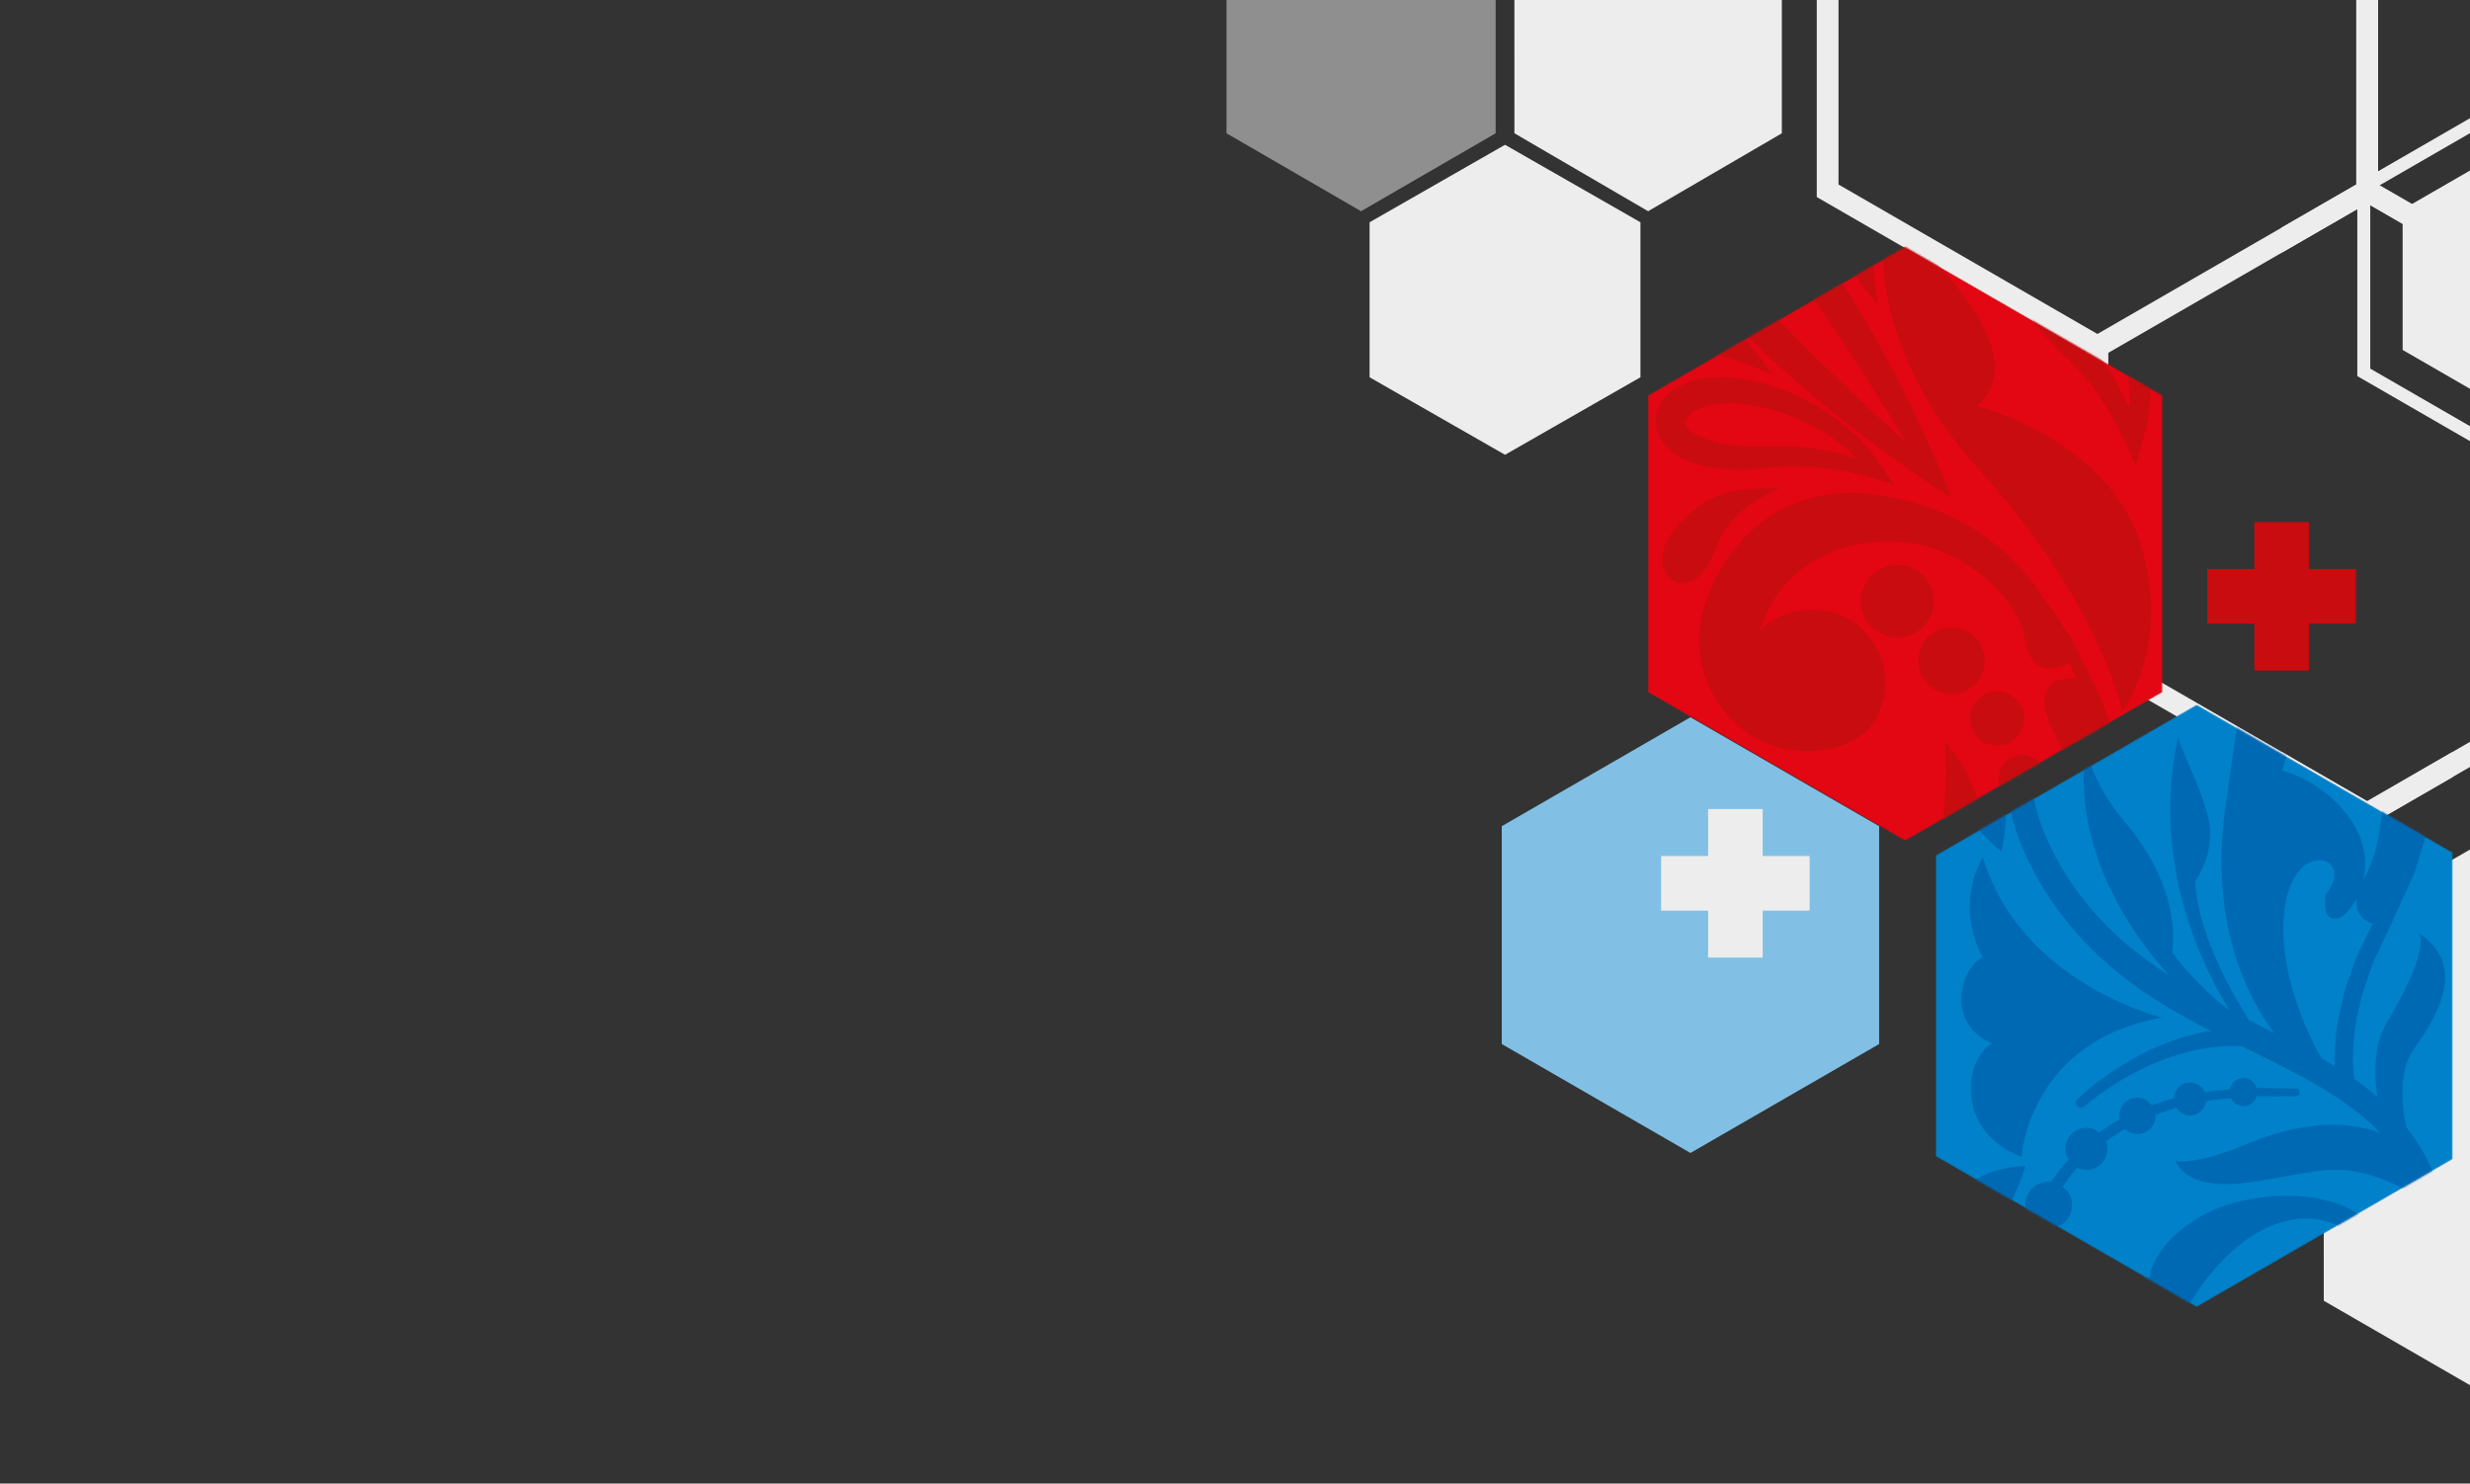 <svg width="1600" height="961" fill="none" xmlns="http://www.w3.org/2000/svg"><rect width="100%" height="100%" fill="#333333" stroke="none"/><g clip-path="url(#clip0_235_34338)"><path d="M1552.12-97.127l-18.69 10.785-18.69-10.785h-28.78l40.42 23.325V119.51l-167.73 96.826-167.71-96.826V-74.123l39.83-23.004h-28.19l-25.73 14.858v209.906l174.77 100.899v201.797l181.81 104.953 55.35-31.961v-16.273l-55.35 31.961-167.73-96.826V228.555l167.73-96.826 55.35 31.961v-16.292l-48.31-27.888V-73.802l40.41-23.325h-28.76z" fill="#EDEDED"/><path d="M1514.66-97.127l18.69 10.785 18.69-10.785h28.78l-40.42 23.325V119.51l167.73 96.826 167.71-96.826V-74.123l-39.83-23.004h28.19l25.73 14.858v209.906l-174.77 100.899v201.797l-181.81 104.953-55.35-31.961v-16.273l55.35 31.961 167.73-96.826V228.555l-167.73-96.826L1478 163.69v-16.292l48.32-27.888V-73.802l-40.42-23.325h28.76z" fill="#EDEDED"/><path d="M1714.02 226.669l-78.83 45.5-78.83-45.5v-91.018l78.83-45.5 78.83 45.5v91.018z" fill="#EDEDED"/><path d="M1709.12-309.126c0 15.142 11.27 27.681 25.87 29.736v158.165l-104 60.038V58.68L1527 118.718v124.903l103.99 60.038v120.075l108.19 62.451 108.19-62.451V303.659l103.98-60.038V118.718l-103.98-60.037V-61.206l-103.99-60.038v-158.164c14.6-2.056 25.88-14.576 25.88-29.736 0-16.575-13.49-30.057-30.06-30.057-16.6.019-30.08 13.501-30.08 30.075zm-173.73 547.901V123.546l99.63-57.511 99.97 57.699v115.022l-99.8 57.605-99.8-57.586zm203.81 237.718l-99.8-57.605V303.659l99.8-57.624 99.8 57.624v115.229l-99.8 57.605zm203.78-352.947v115.229l-99.8 57.605-99.8-57.605V123.753l99.97-57.7 99.63 57.493zM1839-56.36V58.662l-99.8 57.605-99.8-57.605V-56.36l99.8-57.605L1839-56.36zm-78.13-252.766c0 11.955-9.74 21.666-21.67 21.666-11.96 0-21.67-9.73-21.67-21.666 0-11.954 9.73-21.665 21.67-21.665 11.93-.019 21.67 9.711 21.67 21.665z" fill="#EDEDED"/><path d="M972.807 535.173v141.118l122.223 70.56 122.22-70.56V535.173l-122.22-70.56-122.223 70.56z" fill="#81C0E4"/><path d="M887.192 143.976v100.419l87.726 50.194 87.722-50.21V143.976l-87.722-50.193-87.726 50.193z" fill="#EDEDED"/><path opacity=".5" d="M794.5-14.623V86.34l87.158 50.473 87.175-50.473.016-100.947-87.175-50.49L794.5-14.622z" fill="#EDEDED"/><path d="M980.987-14.611l.016 100.939 86.607 50.485 86.62-50.47V-14.61l-86.62-50.485-86.623 50.485zm730.073 500.796l-205.8 118.793.02 237.605 205.78 118.812 205.8-118.812V604.978l-205.8-118.793z" fill="#EDEDED"/><mask id="a" style="mask-type:alpha" maskUnits="userSpaceOnUse" x="1067" y="159" width="334" height="386"><path d="M1067.49 256.085v192.369l166.64 96.204 166.65-96.204V256.085l-166.65-96.204-166.64 96.204z" fill="#000"/></mask><g mask="url(#a)"><path d="M1400.78 256.085l-166.65-96.204-166.64 96.204v192.369l166.64 96.204 166.65-96.204V256.085z" fill="#E30613"/><path d="M1071.51 180.34c-25.1 1.15-23.52 33.017 13.5 42.011 37.38 9.089 63.03 20.006 63.03 20.006s-43.51-63.526-76.53-62.017zm181.12 209.076c0-12.992-10.53-23.514-23.52-23.514s-23.52 10.522-23.52 23.514c0 12.992 10.53 23.513 23.52 23.513 12.98 0 23.52-10.54 23.52-23.513zm11.5 60.019c11.88 0 21.52-9.636 21.52-21.515 0-11.879-9.64-21.496-21.52-21.496-11.88 0-21.52 9.635-21.52 21.496 0 11.879 9.64 21.515 21.52 21.515zm12 16.008c0 9.674 7.84 17.499 17.5 17.499 9.67 0 17.5-7.844 17.5-17.499 0-9.673-7.85-17.498-17.5-17.498-9.66 0-17.5 7.844-17.5 17.498zm34.02 54.513c8.56 0 15.5-6.939 15.5-15.5 0-8.56-6.94-15.499-15.5-15.499-8.56 0-15.5 6.939-15.5 15.499 0 8.561 6.94 15.5 15.5 15.5zm5.5 35.506c7.45 0 13.51-6.053 13.51-13.501 0-7.448-6.04-13.501-13.51-13.501-7.45 0-13.5 6.053-13.5 13.501 0 7.467 6.05 13.501 13.5 13.501z" fill="#C90C0F"/><path d="M1349.49 429.089c-2-4.035-3.98-8.033-5.94-11.993-2.21-4.242-4.64-7.467-6.93-11.2-3.03-5.186-6.73-10.051-10.44-14.821-16.92-27.945-50.05-62.432-112.85-70.823-32.25-4.3-64.93 5.713-87.43 32.639-22.9 27.379-37.62 68.542-10.73 105.33 30.27 41.389 87.75 31.867 100.4 6.845 16.6-32.791-5.62-66.034-34.13-69.409-28.52-3.375-41.64 13.124-41.64 13.124 18.38-55.513 70.91-61.905 101.68-56.267 30.78 5.619 65.29 33.017 70.16 61.15 4.52 26.097 20.33 18.951 28.89 15.99.51 1.075 1.02 2.112 1.54 3.206.98 2.112 2.04 4.224 3.08 6.336-7.38-.208-20.75 1.169-20.75 14.236 0 18.007 16.88 35.261 27.01 69.032 10.13 33.771-7.75 54.475-6.75 60.773 1.96 12.445 19.08 14.595 29.64 15.443l-.39 8.033c-.02.283-.1.565-.12.867-15.01-11.313-37.56 1.905-32.49 12.049 5.62 11.257 4.13 49.893-9.01 73.162-.15.264-.25.509-.4.773 2.85-12.351 1.38-28.039-11.73-44.048-18.01-22.005-41.02-27.021-41.02-27.021 30.52-92.526-19.52-142.061-19.52-142.061 3.51 33.526-1.99 59.019-17.01 166.065-10.78 76.989 15.88 125.091 31.74 146.134-5.5-2.809-10.95-5.732-16.48-8.541-10.58-16.518-33.23-55.626-34.76-90.076 0 0 14.39-19.384 7.89-42.897-6.51-23.514-15.39-36.77-18.88-50.648-18.07 81.27 15.39 148.643 33.08 177.059l-1.98-1.018c-24.86-20.554-35.08-36.487-35.08-36.487 4-35.525-15.69-66.562-30.51-84.041-22.52-26.512-25.52-49.026-25.52-49.026-8.84 66.034 28.82 120.188 53.82 148.095-9.44-6.109-18.57-12.671-27.11-19.893-17.33-14.708-31.74-31.603-43.23-51.401-10.86-18.574-18.21-39.768-19.67-60.057-.41-10.182 0-20.251 2.47-29.698 2.53-9.391 6.32-18.215 11.47-25.927 5.3-7.599 11.67-14.067 18.65-19.365 6.94-4.846 15.28-9.183 22.42-11.22 7.55-2.206 14.98-2.489 21.18-.396 6.28 1.942 10.84 6.675 13.58 11.842 2.45 5.525 3.05 10.672 1.39 16.291-1.3 4.356-4.31 8.636-7.67 10.466-7.07 4.129-13.35 0-16.01-3.602-2.77-3.79-3.41-6.581-3.55-6.468-.6-1.772-2.54-2.715-4.32-2.112a3.397 3.397 0 00-2.11 4.3c.21-.057.64 3.168 4.08 8.541 1.92 2.527 4.62 5.789 9.29 7.807 4.59 2.017 11.07 2.131 16.77-.867 5.73-3.074 10.18-8.391 12.69-15.802 2.23-6.166 2.24-15.254-1.06-22.853-3.39-7.637-9.97-15.01-19.01-18.366-8.92-3.545-19.16-3.507-28.53-1-9.86 2.64-18.06 6.732-26.93 12.408-.41.283-.77.679-1.19.98.17-.697.38-1.225.53-1.961 1.47-6.977 2.28-15.669.27-25.116-1.87-9.428-7.57-19.29-15.69-26.021-3.81-3.244-8.62-6.355-14.22-8.165-5.59-1.773-12.37-1.867-18.13.679-5.77 2.413-10.09 6.769-12.76 11.389-2.64 4.676-3.95 9.73-3.81 14.557.13 4.808 1.58 9.333 3.81 12.765 2.18 3.47 4.94 5.808 7.24 7.298 2.32 1.508 4.28 2.3 5.58 2.752 1.32.453 2 .698 2 .698 4.05 1.32 8.41-.905 9.73-4.959 1.32-4.054-.91-8.41-4.96-9.711.28-.207-6.92-1.753-6.73-9.032-.15-3.639 2.43-8.749 6.39-10.201 1.92-.773 4.19-.905 6.96-.264 2.75.754 5.66 2.338 8.67 4.676 5.74 4.394 9.47 10.541 11.58 17.216 2.04 6.713 2.44 13.802 2.27 19.968-.29 6.072-1.06 11.258-1.68 14.897-2.96 3.073-5.89 6.203-8.51 9.711-6.37 8.918-11.2 19.195-14.48 30.188-3.21 11.05-4.19 22.797-3.92 34.601 1.58 23.721 9.28 46.688 21.55 68.146 11.52 20.402 27.71 40.031 46.13 55.833 18.42 16.121 39.3 28.68 60.06 39.522 2 1.056 3.96 1.961 5.96 2.998-3.32.415-6.73 1.131-10.22 2.018-7.47 1.659-15.12 4.374-22.59 7.429-14.97 6.109-28.55 14.783-38.21 21.835-9.63 7.033-15.46 12.747-15.46 12.747l-.06.056a3.314 3.314 0 00-.13 4.564 3.31 3.31 0 004.66.245s5.62-5.073 15.27-11.521c9.58-6.374 22.99-14.142 37.34-19.271 7.15-2.584 14.43-4.809 21.39-6.034 3.45-.736 6.81-1.32 10.03-1.528 3.21-.32 6.22-.754 9.02-.641 2.79-.018 5.35-.037 7.61-.056.46.038.76.075 1.19.113 11.96 5.864 23.73 11.615 34.89 17.536 19.14 10.126 36.61 21.194 50.56 34.262 1.55 1.451 2.87 3.054 4.32 4.563-21.12-8.391-51.41-7.788-86.81 7.146-32.38 13.671-46.03 10.993-46.03 10.993 16.5 30.019 74.04 4.997 105.06 5.506 20.99.34 42.19 11.201 53.71 18.196 5.37 14.802 7.05 29.265 4.73 41.502-2.37 12.917-8.84 23.024-15.39 30.095-6.6 7.09-13.05 11.558-17.51 14.311-4.53 2.772-7 3.772-7 3.791a3.4 3.4 0 00-1.94 4.185c.58 1.773 2.49 2.754 4.26 2.188l.11-.038s3.09-.999 8.19-3.601c5.09-2.64 12.54-6.826 20.4-14.425 7.81-7.486 16.14-18.8 19.92-34.035 3.99-15.161 2.32-33.281-3.81-50.723-1.51-4.526-3.21-8.504-5.32-13.369-2.04-4.111-3.98-8.24-6.83-12.785-2.7-4.45-5.68-8.711-8.9-12.859-3.11-14.369-5.36-36.6 5.41-51.459 17.01-23.513 33.02-55.022 2-74.538 7 6.996-6.26 35.148-20.25 58.662-8.68 14.557-7.85 34.638-5.96 47.819-4.77-4.168-9.75-8.127-15.03-11.823 0-.038-.02-.076-.02-.132-.45-4.016-1-10.239-.64-18.159.41-7.9 1.28-17.611 4.05-28.453.64-2.716 1.17-5.544 1.96-8.41.97-2.81 1.96-5.713 3-8.693 1.98-5.977 4.06-12.256 7.3-18.441 3-6.43 6.13-13.124 9.37-20.063 3.17-6.977 6.43-14.18 9.81-21.609 1.6-3.771 3.58-7.354 4.92-11.389 1.25-4.111 2.53-8.259 3.81-12.445 2.51-8.41 5.28-16.952 7.68-25.72 1.51-8.9 3.03-17.95 4.58-27.115.66-4.582 1.81-9.164 2.05-13.84.19-4.695.4-9.39.61-14.142.13-9.466 1.36-19.007.6-28.567-.77-9.541-1.56-19.139-2.36-28.718-.18-4.808-1-9.541-2.11-14.236l-2.92-14.085c-2-9.353-3.53-18.8-7.07-27.625-3.08-8.937-6.13-17.819-9.13-26.587-3.72-8.485-8.11-16.555-11.99-24.663zm-25.95 325.587c-1.12 3.149-2.19 6.204-3.23 9.183-.87 3.036-1.47 6.072-2.19 8.957-3.05 11.521-4.11 22.005-4.62 30.603-.2 3.941-.2 7.429-.09 10.597a327.687 327.687 0 00-8.79-5.223c-9.77-17.838-27.65-56.285-23.97-93.752 5-51.025 47.53-37.015 27.01-12.502 0 0-3.49 19.007 8.5 15.5 2.83-.83 7.73-5.638 11.56-13.011-1.45 9.862 4.51 14.764 10.22 16.612-2.2 4.62-4.43 9.278-6.52 13.671-3.43 6.43-5.73 13.048-7.88 19.365zm-41.4-450.301c79.13 87.285 92.54 156.562 92.54 156.562s33.02-43.897 11.26-110.289c-21.76-66.392-105.44-87.794-105.44-87.794s19.52-12.747 7.88-42.766c-11.63-30.018-45.77-61.772-45.77-61.772s21.01-4.997 29.03-23.514c5.96-13.783.53-34.996 19.52-39.522 15.76-3.752 23 8.995 23 8.995-11.75.754-12.5 11.502-7.99 21.005 4.5 9.504 27.51 14.5 31.02-10.503 3.51-25.022-29.51-46.027-62.03-39.013-64.7 13.954-85.09 127.071 6.98 228.611zm-70.47-12.03c-2.79-3.375-6.26-7.411-10.79-11.521-4.41-4.167-9.75-8.599-15.99-12.747-6.17-4.318-13.28-8.165-21.33-11.955-7.45-3.243-16.37-6.637-25.53-8.805-9.3-2.225-19.37-3.526-30.1-2.64-5.34.528-10.86 1.471-16.41 3.828-5.45 2.357-11.26 5.751-15.48 12.181-4.49 6.316-4.66 16.555-.66 23.004 3.71 6.675 9.14 10.446 14.22 13.124 10.37 5.261 20.59 6.524 30.17 7.146 9.56.509 18.92-.226 27.14-1.169 3.86-.283 7.64-.566 11.29-.83 3.7.038 7.28.095 10.72.132 13.82.717 25.38 2.885 33.36 4.62 7.99 1.867 12.39 3.262 12.39 3.262l12.46 3.998-9.41-13.52c-1.45-1.81-3.15-4.865-6.05-8.108zm-41.74-2.433c-3.73-.32-7.6-.66-11.61-.999-4.08.019-8.3.019-12.64.019-8.16.32-16.2.32-24.51-.717-8.15-1.056-16.66-3.092-22.86-6.958-3.09-1.847-5.41-4.28-6.11-6.128-.77-1.923-.23-2.451.4-4.242 1.79-3.885 9.59-7.863 17.44-8.882 8.01-1.282 16.63-.886 24.87.51 8.43 1.414 15.96 3.676 23.8 6.448 7 2.753 13.86 5.827 19.73 9.353a107.673 107.673 0 0115.37 10.578c3.36 2.659 6.01 5.374 8.37 7.769-8.03-2.301-18.91-5.091-32.25-6.751z" fill="#C90C0F"/><path d="M1306.53 162.917c-2.91 7.75-2.19 14.707-.89 20.553 2.85 11.785 8.67 20.515 14.5 28.34 5.92 7.713 12.66 14.444 18.73 20.082 2.71 2.715 5.34 5.355 7.88 7.92 2.36 2.809 4.62 5.525 6.81 8.146 8.39 10.842 14.24 20.967 18.1 28.133 1.79 3.62 3.21 6.449 4.17 8.391.91 1.998 1.38 3.054 1.38 3.054l6.28 13.86 4.9-17.763c.51-2.281 1.79-5.581 2.45-9.937.81-4.337 1.7-9.654 1.98-15.801.4-6.129.4-13.124-.43-20.667-.62-7.58-2.21-15.575-4.51-24.343-2.24-7.787-5.39-16.989-9.64-25.512-4.29-8.693-9.82-17.442-17.59-25.305-3.94-3.903-8.34-7.636-13.96-10.521-5.54-2.791-12.23-5.242-20.55-4.281-8.32.585-17.09 7.788-19.61 15.651zm39.58 14.802c5.96 5.034 11.18 11.69 15.45 18.743 4.35 7.24 7.48 14.236 10.48 22.024 2.41 6.957 4.56 14.104 5.66 20.779 1.32 6.637 1.85 12.86 1.96 18.347.09 2.395-.17 4.601-.26 6.713-3.27-7.053-7.51-15.67-13.53-25.098-2.15-3.092-4.39-6.335-6.71-9.673-2.64-3.168-5.37-6.449-8.18-9.824-5.45-6.09-10.47-12.162-14.9-19.12-4.3-6.826-8.04-14.538-8.89-21.288-.5-3.319-.03-6.28.74-7.392.81-1.207.74-.377 1.83-1.075 2.85-1.131 10.71 1.716 16.35 6.864zm-234.07 175.927c8.64-25.135 40.9-37.505 40.9-37.505-24.38.754-44.65-1.508-68.28 27.002-23.61 28.491 11.86 55.72 27.38 10.503zm77.7-240.471c-3.81 42.124 7.58 63.865 26.66 83.513 0 0-9.33-43.275 3.89-70.88 23.76-49.686-26.76-54.72-30.55-12.633zm68.9 195.669s-3.01-7.448-8.8-20.27c-5.96-12.728-14.24-31.056-25.65-52.401-11.35-21.364-25.35-45.953-43.24-70.937-9.11-12.407-18.84-25.154-31.42-36.75-6.38-5.733-13.3-11.408-22.61-15.632-4.68-2.018-10.17-3.734-16.56-3.62-6.41.056-13.09 2.319-18.29 6.448-1.7 1.301-2.27 1.905-2.98 2.546-1.62 1.622-2.53 2.734-3.64 4.299-2.06 3.036-3.47 6.524-4.11 9.9-1.32 6.825-.17 12.52 1.18 17.423 2.95 9.786 7.51 17.272 12.15 24.418 9.41 14.104 20.23 25.833 30.81 36.939 21.35 21.986 42.83 40.352 61.63 55.55 18.73 15.274 35.16 26.908 46.49 35.204 11.45 8.184 18.26 12.54 18.26 12.54l12.22 7.825-5.44-13.482zm-59.87-55.437c-17.26-16.405-37.28-35.676-56.99-57.417-9.79-10.842-19.41-22.533-27.46-34.657-3.88-6.015-7.39-12.426-8.92-17.97-.77-2.696-.94-5.148-.62-6.185.13-.547.28-.792.45-1.074.04-.057.45-.453.21-.283.73-.717 1.6-1.509 1.54-1.377 2.14-1.64 4.91-2.131 10.51.151 5.28 2.282 11.01 6.524 16.31 11.276 10.67 9.654 20.52 21.119 29.44 32.621 17.88 23.136 32.98 46.461 45.79 66.505a2607.723 2607.723 0 0125.65 41.653c-9.66-8.787-21.9-20.119-35.91-33.243z" fill="#C90C0F"/></g><mask id="b" style="mask-type:alpha" maskUnits="userSpaceOnUse" x="1253" y="456" width="336" height="391"><path d="M1253.95 553.973v195.103l168.97 97.58 165.86-95.751V552.162l-165.86-95.751-168.97 97.562z" fill="#000"/></mask><g mask="url(#b)"><path d="M1253.95 553.973v195.103l168.97 97.58 165.86-95.751V552.162l-165.86-95.751-168.97 97.562z" fill="#0081C9"/><path d="M1464.05 862.024s29.27 13.124 54.79-25.512c0 0-27.01-31.509-64.54-2.244-37.53 29.264-27 66.769-82.92 80.289 0 0 31.85 17.555 62.67-1.886 31.51-19.893 30-50.647 30-50.647zm-163.09-79.78c9.45-19.29 11.02-27.021 11.02-27.021s-39.53.999-45.04 25.512c-5.49 24.513 21.03 28.02 34.02 1.509zm-13.99-288.63c-20.33-14.764-30.15 14.783-10.94 37.222 13.96 16.311 20.44 20.798 20.44 20.798s10.83-43.274-9.5-58.02zm227.11-31.998c6.36 0 11.51-5.148 11.51-11.503 0-6.354-5.15-11.502-11.51-11.502-6.35 0-11.5 5.148-11.5 11.502 0 6.336 5.15 11.503 11.5 11.503z" fill="#0069B4"/><path d="M1420.53 841.018c34.51-54.022 80.3-63.771 106.55-38.259 26.27 25.513-1.51 52.514-1.51 52.514s36.39-21.005 12.76-57.775c-19.31-30.037-80.67-27.001-110.3-10.88-34.09 18.555-35.51 40.635-35.51 40.635-56.54 1.509-53.54 43.011-53.54 43.011-36.51-33.017-64.78-2.998-64.78-2.998 48.04 84.041 111.81 27.775 146.33-26.248zm-91.17-20.76c0-6.317-3.75-11.653-9.09-14.218.76-3.262 1.74-7.014 3.12-11.049 1.22.32 2.39.754 3.71.754 8.36 0 15.13-6.769 15.13-15.123 0-4.864-2.46-9.013-6.04-11.785 2.64-3.997 5.39-8.07 8.9-11.822.17-.208.38-.378.55-.585 1.79.867 3.73 1.433 5.84 1.433 7.53 0 13.64-6.109 13.64-13.633 0-1.697-.4-3.3-.96-4.808 3.96-2.885 7.97-5.732 12.33-8.089 2.11 1.98 4.9 3.243 8.03 3.243 6.49 0 11.75-5.261 11.75-11.747 0-.208-.11-.378-.11-.585 4.64-1.546 9.13-3.394 13.69-4.695 1.89 2.96 5.04 5.016 8.81 5.016 5.34 0 9.58-3.998 10.33-9.146 1.7-.339 3.42-.735 5.09-.942 3.89-.396 7.38-.755 10.96-1.113 1.49 3.036 4.55 5.185 8.15 5.185 4.09 0 7.43-2.734 8.58-6.448 6.03-.095 11.3.207 15.33.019 6.26 0 9.85.018 9.85.018h.22a2.47 2.47 0 002.47-2.432c.04-1.358-1.05-2.489-2.41-2.527 0 0-3.64-.075-10-.188-4.07.113-9.39-.264-15.46-.283-1.17-3.696-4.51-6.43-8.58-6.43-4.43 0-7.96 3.224-8.79 7.41-3.58.302-7.26.604-11.14.924-1.65.17-3.34.547-5.02.83-1.7-3.62-5.32-6.166-9.58-6.166-5.7 0-10.26 4.507-10.52 10.145-4.74 1.263-9.43 3.092-14.26 4.601-2.13-2.942-5.43-4.978-9.36-4.978-6.48 0-11.74 5.26-11.74 11.747 0 .829.3 1.546.47 2.319-4.72 2.433-9.13 5.45-13.47 8.504-2.32-1.81-5.09-3.073-8.26-3.073-7.52 0-13.63 6.109-13.63 13.633 0 2.583.92 4.864 2.17 6.92-.23.264-.53.49-.74.773-4.22 4.393-7.52 9.202-10.69 13.859-.51-.056-.96-.302-1.49-.302-8.36 0-15.13 6.77-15.13 15.123 0 3.865 1.57 7.316 3.95 9.975a116.184 116.184 0 00-4.32 14.161c-7.85.98-14 7.391-14 15.499 0 8.768 7.11 15.877 15.88 15.877 8.73.076 15.84-7.033 15.84-15.801zm71.16-161.069s-92.05-22.514-116.08-104.047c-19.01 34.506 0 65.034 0 65.034-14.99 6.939-24.06 43.35 6 55.531 0 0-17.5 10.013-13.01 37.524 4.5 27.511 32.02 36.015 32.02 36.015s5.02-75.047 91.07-90.057z" fill="#0069B4"/><path d="M1548.42 305.714c-2-4.035-3.98-8.033-5.94-11.993-2.2-4.242-4.64-7.467-6.92-11.2-3.03-5.186-6.73-10.05-10.45-14.821-16.91-27.945-50.05-62.432-112.84-70.823-32.25-4.3-64.93 5.713-87.43 32.639-22.9 27.379-37.63 68.542-10.73 105.33 30.27 41.389 87.75 31.867 100.4 6.845 16.6-32.791-5.62-66.034-34.13-69.409-28.52-3.375-41.64 13.124-41.64 13.124 18.38-55.512 70.9-61.905 101.68-56.267 30.78 5.619 65.29 33.017 70.15 61.15 4.53 26.097 20.33 18.951 28.9 15.99.51 1.075 1.01 2.112 1.54 3.206.98 2.112 2.04 4.224 3.08 6.336-7.38-.208-20.75 1.169-20.75 14.236 0 18.007 16.88 35.261 27.01 69.032 10.12 33.771-7.75 54.475-6.75 60.773 1.96 12.445 19.08 14.595 29.64 15.443l-.39 8.033c-.02.283-.1.565-.12.867-15.01-11.313-37.56 1.924-32.49 12.049 5.62 11.257 4.13 49.893-9.02 73.162-.15.264-.24.509-.39.773 2.85-12.351 1.38-28.039-11.73-44.048-18.01-22.005-41.02-27.021-41.02-27.021 30.51-92.526-19.52-142.061-19.52-142.061 3.51 33.526-2 59.019-17.01 166.065-10.78 76.989 15.88 125.091 31.74 146.135-5.5-2.791-10.96-5.733-16.48-8.542-10.58-16.518-33.23-55.626-34.76-90.076 0 0 14.39-19.384 7.89-42.897-6.51-23.514-15.39-36.77-18.88-50.648-18.07 81.27 15.39 148.643 33.08 177.059l-1.98-1.018c-24.86-20.553-35.08-36.487-35.08-36.487 4-35.525-15.69-66.562-30.51-84.041-22.52-26.512-25.52-49.026-25.52-49.026-8.84 66.034 28.82 120.188 53.82 148.095-9.45-6.109-18.57-12.671-27.12-19.893-17.33-14.707-31.73-31.602-43.22-51.401-10.86-18.574-18.22-39.768-19.67-60.057-.41-10.182 0-20.251 2.47-29.698 2.53-9.391 6.32-18.215 11.47-25.927 5.3-7.599 11.67-14.067 18.65-19.365 6.94-4.846 15.27-9.183 22.42-11.22 7.55-2.206 14.98-2.489 21.18-.396 6.28 1.942 10.84 6.675 13.58 11.842 2.45 5.525 3.05 10.672 1.39 16.291-1.3 4.356-4.32 8.637-7.67 10.466-7.07 4.129-13.35 0-16.01-3.602-2.78-3.79-3.42-6.581-3.55-6.468-.6-1.772-2.54-2.715-4.32-2.111-1.77.603-2.71 2.545-2.11 4.318.21-.057.64 3.167 4.07 8.541 1.93 2.527 4.62 5.789 9.3 7.807 4.58 2.036 11.07 2.131 16.77-.868 5.73-3.073 10.18-8.391 12.69-15.801 2.22-6.166 2.24-15.255-1.06-22.853-3.39-7.637-9.97-15.01-19.01-18.366-8.92-3.545-19.16-3.507-28.53-1-9.86 2.64-18.07 6.732-26.93 12.408-.41.282-.77.678-1.19.98.17-.698.38-1.226.53-1.961 1.47-6.977 2.28-15.669.26-25.116-1.86-9.428-7.56-19.29-15.69-26.022-3.81-3.243-8.61-6.354-14.22-8.164-5.58-1.773-12.37-1.867-18.12.679-5.77 2.413-10.09 6.769-12.77 11.389-2.64 4.676-3.94 9.729-3.8 14.557.13 4.808 1.58 9.333 3.8 12.765 2.19 3.47 4.95 5.808 7.25 7.297 2.32 1.509 4.28 2.301 5.58 2.753 1.32.453 2 .698 2 .698 4.05 1.32 8.41-.905 9.73-4.959 1.32-4.054-.91-8.41-4.96-9.711.28-.207-6.92-1.754-6.73-9.032-.15-3.639 2.43-8.749 6.39-10.201 1.92-.773 4.19-.905 6.96-.264 2.75.754 5.66 2.338 8.67 4.676 5.74 4.394 9.47 10.541 11.58 17.216 2.04 6.713 2.43 13.802 2.26 19.968-.28 6.072-1.05 11.257-1.67 14.897-2.96 3.073-5.89 6.203-8.51 9.71-6.37 8.919-11.2 19.196-14.48 30.189-3.21 11.05-4.19 22.797-3.92 34.601 1.58 23.721 9.27 46.688 21.55 68.127 11.52 20.402 27.7 40.031 46.13 55.833 18.42 16.122 39.3 28.68 60.06 39.522 2 1.056 3.96 1.961 5.96 2.998-3.32.415-6.73 1.131-10.22 2.018-7.47 1.659-15.12 4.374-22.59 7.429-14.98 6.109-28.55 14.783-38.21 21.835-9.64 7.034-15.46 12.747-15.46 12.747l-.06.056a3.314 3.314 0 00-.13 4.564c1.22 1.357 3.3 1.452 4.66.245 0 0 5.62-5.073 15.27-11.521 9.58-6.374 22.99-14.142 37.34-19.271 7.15-2.583 14.43-4.808 21.39-6.034 3.45-.735 6.81-1.32 10.03-1.527 3.21-.321 6.22-.755 9.01-.641 2.8-.019 5.36-.057 7.62-.076.46.038.76.075 1.19.113 11.96 5.864 23.73 11.615 34.89 17.536 19.14 10.126 36.6 21.194 50.56 34.262 1.55 1.452 2.87 3.054 4.32 4.563-21.12-8.391-51.41-7.788-86.81 7.146-32.38 13.671-46.03 10.993-46.03 10.993 16.5 30.019 74.04 4.997 105.06 5.506 20.99.34 42.19 11.201 53.71 18.196 5.37 14.802 7.05 29.265 4.73 41.503-2.37 12.916-8.84 23.023-15.39 30.075-6.6 7.09-13.05 11.559-17.52 14.312-4.52 2.772-6.99 3.771-6.99 3.79a3.416 3.416 0 00-1.95 4.186c.59 1.772 2.49 2.753 4.27 2.187l.11-.038s3.09-.999 8.18-3.601c5.1-2.64 12.55-6.845 20.41-14.425 7.81-7.486 16.14-18.799 19.91-34.035 4-15.16 2.32-33.262-3.81-50.723-1.5-4.525-3.2-8.504-5.31-13.369-2.04-4.11-3.98-8.24-6.83-12.784-2.7-4.45-5.68-8.712-8.9-12.86-3.11-14.368-5.36-36.6 5.41-51.458 17.01-23.514 33.02-55.022 2-74.538 7 6.995-6.26 35.148-20.25 58.661-8.68 14.557-7.85 34.639-5.96 47.819-4.77-4.167-9.75-8.127-15.03-11.823 0-.038-.02-.075-.02-.132-.46-4.016-1-10.239-.64-18.158.41-7.901 1.28-17.612 4.05-28.454.64-2.715 1.17-5.544 1.96-8.41.96-2.809 1.96-5.713 3-8.692 1.98-5.978 4.06-12.257 7.3-18.442 3-6.429 6.13-13.123 9.37-20.062 3.17-6.977 6.43-14.18 9.81-21.609 1.6-3.772 3.58-7.354 4.92-11.39 1.24-4.11 2.53-8.259 3.81-12.445 2.51-8.409 5.28-16.951 7.67-25.7 1.51-8.9 3.04-17.951 4.59-27.115.66-4.582 1.81-9.164 2.05-13.841.19-4.695.4-9.39.61-14.142.13-9.465 1.35-19.007.6-28.548-.77-9.541-1.57-19.139-2.36-28.718-.19-4.808-1-9.541-2.11-14.236l-2.92-14.085c-2-9.353-3.53-18.8-7.07-27.624-3.08-8.938-6.13-17.819-9.13-26.588-3.72-8.485-8.11-16.555-12-24.663zm-25.95 325.587c-1.11 3.149-2.18 6.204-3.22 9.183-.87 3.036-1.47 6.072-2.19 8.957-3.05 11.521-4.11 22.005-4.62 30.603-.21 3.941-.21 7.429-.09 10.597a327.687 327.687 0 00-8.79-5.223c-9.77-17.838-27.65-56.285-23.97-93.752 5-51.025 47.52-37.015 27.01-12.502 0 0-3.49 19.007 8.5 15.5 2.83-.83 7.73-5.638 11.56-13.011-1.45 9.862 4.51 14.765 10.22 16.612-2.2 4.62-4.43 9.278-6.52 13.671-3.45 6.43-5.74 13.048-7.89 19.365z" fill="#0069B4"/></g><path d="M1106.46 554.496h-30.42v35.393h30.42v30.396h35.37v-30.396h30.42v-35.393h-30.42v-30.415h-35.37v30.415z" fill="#EDEDED"/><path d="M1460.26 368.58h-30.42v35.374h30.42v30.414h35.38v-30.414h30.42V368.58h-30.42v-30.415h-35.38v30.415z" fill="#C90C0F"/></g><defs><clipPath id="clip0_235_34338"><path fill="#fff" d="M0 0h1600v961H0z"/></clipPath></defs></svg>